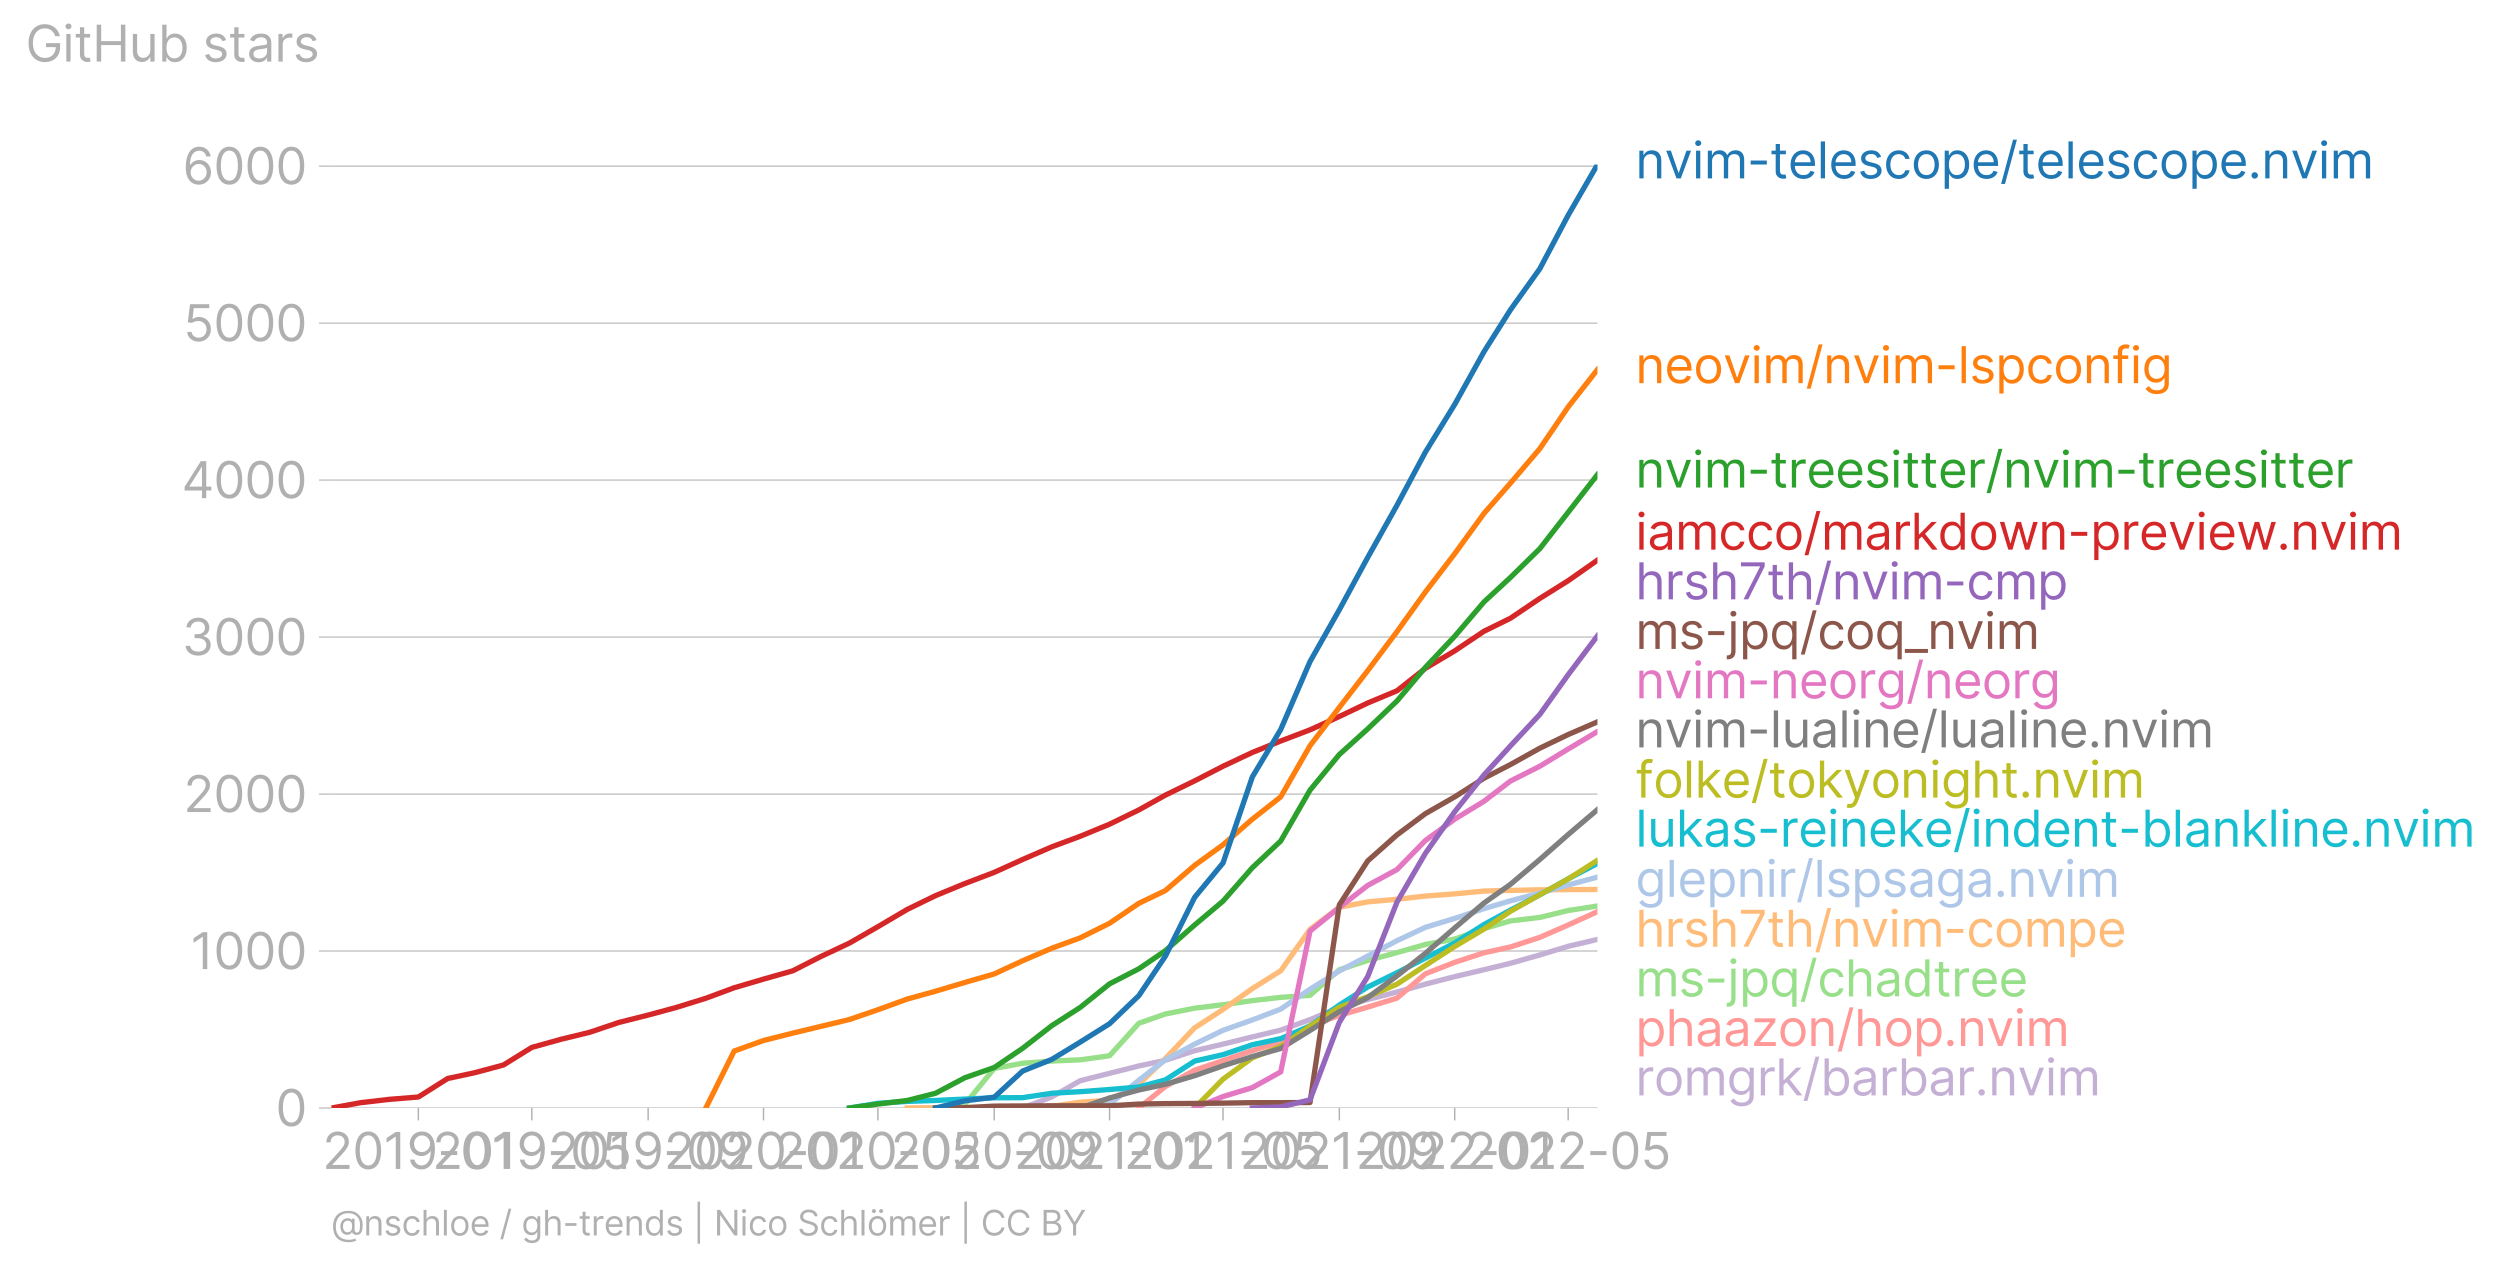 <svg xmlns:xlink="http://www.w3.org/1999/xlink" width="940.212" height="477.279" viewBox="0 0 705.159 357.959" xmlns="http://www.w3.org/2000/svg"><defs><style>*{stroke-linejoin:round;stroke-linecap:butt}</style></defs><g id="figure_1"><path d="M0 357.96h705.159V0H0v357.96z" style="fill:none" id="patch_1"/><g id="axes_1"><path d="M93.468 312.527h357.12V46.415H93.468v266.112z" style="fill:none" id="patch_2"/><g id="matplotlib.axis_1"><g id="xtick_1"><g id="line2d_1"><defs><path id="m37c20d3d94" d="M0 0v3.5" style="stroke:#b0b0b0;stroke-width:.4"/></defs><use xlink:href="#m37c20d3d94" x="118.005" y="312.527" style="fill:#b0b0b0;stroke:#b0b0b0;stroke-width:.4"/></g><g style="fill:#b0b0b0" transform="matrix(.14 0 0 -.14 90.929 329.71)" id="text_1"><defs><path id="Inter-Regular-32" d="M482 0h2936v500H1255v36l1045 1119c800 856 1036 1256 1036 1772 0 718-581 1291-1400 1291-815 0-1436-554-1436-1373h536c0 530 344 882 882 882 505 0 891-309 891-800 0-429-252-747-791-1336L482 409V0z" transform="scale(.016)"/><path id="Inter-Regular-30" d="M2000-64c1027 0 1618 871 1618 2391 0 1509-600 2391-1618 2391S382 3836 382 2327C382 807 973-64 2000-64zm0 500c-677 0-1073 680-1073 1891 0 1209 400 1900 1073 1900s1073-691 1073-1900c0-1211-396-1891-1073-1891z" transform="scale(.016)"/><path id="Inter-Regular-31" d="M2118 4655h-563L391 3882v-573l1136 755h28V0h563v4655z" transform="scale(.016)"/><path id="Inter-Regular-39" d="M1964 4718c-946 12-1555-700-1555-1554 0-900 664-1546 1464-1546 482 0 891 237 1145 618h37c0-1145-446-1800-1164-1800-491 0-791 309-891 737H446C555 436 1109-64 1891-64c1045 0 1691 928 1691 2582 0 1709-855 2191-1618 2200zm0-500c582 0 1009-500 1009-1045 0-555-455-1055-1027-1055-573 0-991 464-991 1046 0 581 436 1054 1009 1054z" transform="scale(.016)"/><path id="Inter-Regular-2d" d="M2491 2245H455v-500h2036v500z" transform="scale(.016)"/></defs><use xlink:href="#Inter-Regular-32"/><use xlink:href="#Inter-Regular-30" x="60.511"/><use xlink:href="#Inter-Regular-31" x="123.011"/><use xlink:href="#Inter-Regular-39" x="169.46"/><use xlink:href="#Inter-Regular-2d" x="231.818"/><use xlink:href="#Inter-Regular-30" x="277.841"/><use xlink:href="#Inter-Regular-31" x="340.341"/></g></g><g id="xtick_2"><use xlink:href="#m37c20d3d94" x="150.01" y="312.527" style="fill:#b0b0b0;stroke:#b0b0b0;stroke-width:.4" id="line2d_2"/><g style="fill:#b0b0b0" transform="matrix(.14 0 0 -.14 121.93 329.71)" id="text_2"><defs><path id="Inter-Regular-35" d="M1936-64c887 0 1537 655 1537 1546 0 902-627 1563-1482 1563-314 0-618-111-809-263h-27l163 1373h1946v500H846L564 2364l527-64c193 139 523 239 809 236 593-4 1027-454 1027-1063 0-598-418-1037-991-1037-477 0-856 307-900 728H491C525 455 1136-64 1936-64z" transform="scale(.016)"/></defs><use xlink:href="#Inter-Regular-32"/><use xlink:href="#Inter-Regular-30" x="60.511"/><use xlink:href="#Inter-Regular-31" x="123.011"/><use xlink:href="#Inter-Regular-39" x="169.46"/><use xlink:href="#Inter-Regular-2d" x="231.818"/><use xlink:href="#Inter-Regular-30" x="277.841"/><use xlink:href="#Inter-Regular-35" x="340.341"/></g></g><g id="xtick_3"><use xlink:href="#m37c20d3d94" x="182.815" y="312.527" style="fill:#b0b0b0;stroke:#b0b0b0;stroke-width:.4" id="line2d_3"/><g style="fill:#b0b0b0" transform="matrix(.14 0 0 -.14 154.625 329.71)" id="text_3"><use xlink:href="#Inter-Regular-32"/><use xlink:href="#Inter-Regular-30" x="60.511"/><use xlink:href="#Inter-Regular-31" x="123.011"/><use xlink:href="#Inter-Regular-39" x="169.46"/><use xlink:href="#Inter-Regular-2d" x="231.818"/><use xlink:href="#Inter-Regular-30" x="277.841"/><use xlink:href="#Inter-Regular-39" x="340.341"/></g></g><g id="xtick_4"><use xlink:href="#m37c20d3d94" x="215.353" y="312.527" style="fill:#b0b0b0;stroke:#b0b0b0;stroke-width:.4" id="line2d_4"/><g style="fill:#b0b0b0" transform="matrix(.14 0 0 -.14 187.282 329.71)" id="text_4"><use xlink:href="#Inter-Regular-32"/><use xlink:href="#Inter-Regular-30" x="60.511"/><use xlink:href="#Inter-Regular-32" x="123.011"/><use xlink:href="#Inter-Regular-30" x="183.523"/><use xlink:href="#Inter-Regular-2d" x="246.023"/><use xlink:href="#Inter-Regular-30" x="292.046"/><use xlink:href="#Inter-Regular-31" x="354.546"/></g></g><g id="xtick_5"><use xlink:href="#m37c20d3d94" x="247.625" y="312.527" style="fill:#b0b0b0;stroke:#b0b0b0;stroke-width:.4" id="line2d_5"/><g style="fill:#b0b0b0" transform="matrix(.14 0 0 -.14 218.55 329.71)" id="text_5"><use xlink:href="#Inter-Regular-32"/><use xlink:href="#Inter-Regular-30" x="60.511"/><use xlink:href="#Inter-Regular-32" x="123.011"/><use xlink:href="#Inter-Regular-30" x="183.523"/><use xlink:href="#Inter-Regular-2d" x="246.023"/><use xlink:href="#Inter-Regular-30" x="292.046"/><use xlink:href="#Inter-Regular-35" x="354.546"/></g></g><g id="xtick_6"><use xlink:href="#m37c20d3d94" x="280.43" y="312.527" style="fill:#b0b0b0;stroke:#b0b0b0;stroke-width:.4" id="line2d_6"/><g style="fill:#b0b0b0" transform="matrix(.14 0 0 -.14 251.245 329.71)" id="text_6"><use xlink:href="#Inter-Regular-32"/><use xlink:href="#Inter-Regular-30" x="60.511"/><use xlink:href="#Inter-Regular-32" x="123.011"/><use xlink:href="#Inter-Regular-30" x="183.523"/><use xlink:href="#Inter-Regular-2d" x="246.023"/><use xlink:href="#Inter-Regular-30" x="292.046"/><use xlink:href="#Inter-Regular-39" x="354.546"/></g></g><g id="xtick_7"><use xlink:href="#m37c20d3d94" x="312.968" y="312.527" style="fill:#b0b0b0;stroke:#b0b0b0;stroke-width:.4" id="line2d_7"/><g style="fill:#b0b0b0" transform="matrix(.14 0 0 -.14 286.02 329.71)" id="text_7"><use xlink:href="#Inter-Regular-32"/><use xlink:href="#Inter-Regular-30" x="60.511"/><use xlink:href="#Inter-Regular-32" x="123.011"/><use xlink:href="#Inter-Regular-31" x="183.523"/><use xlink:href="#Inter-Regular-2d" x="229.972"/><use xlink:href="#Inter-Regular-30" x="275.994"/><use xlink:href="#Inter-Regular-31" x="338.494"/></g></g><g id="xtick_8"><use xlink:href="#m37c20d3d94" x="344.973" y="312.527" style="fill:#b0b0b0;stroke:#b0b0b0;stroke-width:.4" id="line2d_8"/><g style="fill:#b0b0b0" transform="matrix(.14 0 0 -.14 317.02 329.71)" id="text_8"><use xlink:href="#Inter-Regular-32"/><use xlink:href="#Inter-Regular-30" x="60.511"/><use xlink:href="#Inter-Regular-32" x="123.011"/><use xlink:href="#Inter-Regular-31" x="183.523"/><use xlink:href="#Inter-Regular-2d" x="229.972"/><use xlink:href="#Inter-Regular-30" x="275.994"/><use xlink:href="#Inter-Regular-35" x="338.494"/></g></g><g id="xtick_9"><use xlink:href="#m37c20d3d94" x="377.778" y="312.527" style="fill:#b0b0b0;stroke:#b0b0b0;stroke-width:.4" id="line2d_9"/><g style="fill:#b0b0b0" transform="matrix(.14 0 0 -.14 349.716 329.71)" id="text_9"><use xlink:href="#Inter-Regular-32"/><use xlink:href="#Inter-Regular-30" x="60.511"/><use xlink:href="#Inter-Regular-32" x="123.011"/><use xlink:href="#Inter-Regular-31" x="183.523"/><use xlink:href="#Inter-Regular-2d" x="229.972"/><use xlink:href="#Inter-Regular-30" x="275.994"/><use xlink:href="#Inter-Regular-39" x="338.494"/></g></g><g id="xtick_10"><use xlink:href="#m37c20d3d94" x="410.316" y="312.527" style="fill:#b0b0b0;stroke:#b0b0b0;stroke-width:.4" id="line2d_10"/><g style="fill:#b0b0b0" transform="matrix(.14 0 0 -.14 382.384 329.71)" id="text_10"><use xlink:href="#Inter-Regular-32"/><use xlink:href="#Inter-Regular-30" x="60.511"/><use xlink:href="#Inter-Regular-32" x="123.011"/><use xlink:href="#Inter-Regular-32" x="183.523"/><use xlink:href="#Inter-Regular-2d" x="244.034"/><use xlink:href="#Inter-Regular-30" x="290.057"/><use xlink:href="#Inter-Regular-31" x="352.557"/></g></g><g id="xtick_11"><use xlink:href="#m37c20d3d94" x="442.321" y="312.527" style="fill:#b0b0b0;stroke:#b0b0b0;stroke-width:.4" id="line2d_11"/><g style="fill:#b0b0b0" transform="matrix(.14 0 0 -.14 413.384 329.71)" id="text_11"><use xlink:href="#Inter-Regular-32"/><use xlink:href="#Inter-Regular-30" x="60.511"/><use xlink:href="#Inter-Regular-32" x="123.011"/><use xlink:href="#Inter-Regular-32" x="183.523"/><use xlink:href="#Inter-Regular-2d" x="244.034"/><use xlink:href="#Inter-Regular-30" x="290.057"/><use xlink:href="#Inter-Regular-35" x="352.557"/></g></g></g><g id="matplotlib.axis_2"><g id="ytick_1"><path d="M93.468 312.527h357.12" clip-path="url(#p75a6ab4030)" style="fill:none;stroke:#b0b0b0;stroke-width:.3;stroke-linecap:square" id="line2d_12"/><g id="line2d_13"><defs><path id="m0b19d203ff" d="M0 0h-3.5" style="stroke:#b0b0b0;stroke-width:.3"/></defs><use xlink:href="#m0b19d203ff" x="93.468" y="312.527" style="fill:#b0b0b0;stroke:#b0b0b0;stroke-width:.3"/></g><use xlink:href="#Inter-Regular-30" style="fill:#b0b0b0" transform="matrix(.14 0 0 -.14 77.718 317.618)" id="text_12"/></g><g id="ytick_2"><path d="M93.468 268.248h357.12" clip-path="url(#p75a6ab4030)" style="fill:none;stroke:#b0b0b0;stroke-width:.3;stroke-linecap:square" id="line2d_14"/><use xlink:href="#m0b19d203ff" x="93.468" y="268.248" style="fill:#b0b0b0;stroke:#b0b0b0;stroke-width:.3" id="line2d_15"/><g style="fill:#b0b0b0" transform="matrix(.14 0 0 -.14 53.715 273.34)" id="text_13"><use xlink:href="#Inter-Regular-31"/><use xlink:href="#Inter-Regular-30" x="46.449"/><use xlink:href="#Inter-Regular-30" x="108.949"/><use xlink:href="#Inter-Regular-30" x="171.449"/></g></g><g id="ytick_3"><path d="M93.468 223.97h357.12" clip-path="url(#p75a6ab4030)" style="fill:none;stroke:#b0b0b0;stroke-width:.3;stroke-linecap:square" id="line2d_16"/><use xlink:href="#m0b19d203ff" x="93.468" y="223.97" style="fill:#b0b0b0;stroke:#b0b0b0;stroke-width:.3" id="line2d_17"/><g style="fill:#b0b0b0" transform="matrix(.14 0 0 -.14 51.746 229.062)" id="text_14"><use xlink:href="#Inter-Regular-32"/><use xlink:href="#Inter-Regular-30" x="60.511"/><use xlink:href="#Inter-Regular-30" x="123.011"/><use xlink:href="#Inter-Regular-30" x="185.511"/></g></g><g id="ytick_4"><path d="M93.468 179.692h357.12" clip-path="url(#p75a6ab4030)" style="fill:none;stroke:#b0b0b0;stroke-width:.3;stroke-linecap:square" id="line2d_18"/><use xlink:href="#m0b19d203ff" x="93.468" y="179.692" style="fill:#b0b0b0;stroke:#b0b0b0;stroke-width:.3" id="line2d_19"/><g style="fill:#b0b0b0" transform="matrix(.14 0 0 -.14 51.309 184.783)" id="text_15"><defs><path id="Inter-Regular-33" d="M2055-64c902 0 1572 566 1572 1328 0 591-350 1020-936 1118v36c470 143 764 530 764 1055 0 659-521 1245-1382 1245-805 0-1473-495-1500-1227h545c21 464 462 736 946 736 513 0 845-311 845-782 0-490-384-809-936-809h-373v-500h373c707 0 1100-359 1100-872 0-494-430-828-1027-828-539 0-966 278-1000 728H473C507 432 1152-64 2055-64z" transform="scale(.016)"/></defs><use xlink:href="#Inter-Regular-33"/><use xlink:href="#Inter-Regular-30" x="63.636"/><use xlink:href="#Inter-Regular-30" x="126.136"/><use xlink:href="#Inter-Regular-30" x="188.636"/></g></g><g id="ytick_5"><path d="M93.468 135.414h357.12" clip-path="url(#p75a6ab4030)" style="fill:none;stroke:#b0b0b0;stroke-width:.3;stroke-linecap:square" id="line2d_20"/><use xlink:href="#m0b19d203ff" x="93.468" y="135.414" style="fill:#b0b0b0;stroke:#b0b0b0;stroke-width:.3" id="line2d_21"/><g style="fill:#b0b0b0" transform="matrix(.14 0 0 -.14 51.23 140.505)" id="text_16"><defs><path id="Inter-Regular-34" d="M373 955h2191V0h536v955h636v500h-636v3200h-682L373 1418V955zm2191 500H982v36l1545 2445h37V1455z" transform="scale(.016)"/></defs><use xlink:href="#Inter-Regular-34"/><use xlink:href="#Inter-Regular-30" x="64.205"/><use xlink:href="#Inter-Regular-30" x="126.705"/><use xlink:href="#Inter-Regular-30" x="189.205"/></g></g><g id="ytick_6"><path d="M93.468 91.136h357.12" clip-path="url(#p75a6ab4030)" style="fill:none;stroke:#b0b0b0;stroke-width:.3;stroke-linecap:square" id="line2d_22"/><use xlink:href="#m0b19d203ff" x="93.468" y="91.136" style="fill:#b0b0b0;stroke:#b0b0b0;stroke-width:.3" id="line2d_23"/><g style="fill:#b0b0b0" transform="matrix(.14 0 0 -.14 51.707 96.227)" id="text_17"><use xlink:href="#Inter-Regular-35"/><use xlink:href="#Inter-Regular-30" x="60.795"/><use xlink:href="#Inter-Regular-30" x="123.295"/><use xlink:href="#Inter-Regular-30" x="185.796"/></g></g><g id="ytick_7"><path d="M93.468 46.857h357.12" clip-path="url(#p75a6ab4030)" style="fill:none;stroke:#b0b0b0;stroke-width:.3;stroke-linecap:square" id="line2d_24"/><use xlink:href="#m0b19d203ff" x="93.468" y="46.857" style="fill:#b0b0b0;stroke:#b0b0b0;stroke-width:.3" id="line2d_25"/><g style="fill:#b0b0b0" transform="matrix(.14 0 0 -.14 51.488 51.949)" id="text_18"><defs><path id="Inter-Regular-36" d="M2027-64c941-11 1555 698 1555 1564 0 900-666 1545-1464 1545-479 0-891-234-1145-618h-37c3 1134 444 1791 1164 1791 491 0 786-309 891-727h555c-114 723-664 1227-1446 1227-1048 0-1691-927-1691-2573C409 425 1264-55 2027-64zm0 500c-584 0-1011 498-1009 1055 3 557 450 1054 1028 1054 570 0 990-468 990-1045 0-591-438-1064-1009-1064z" transform="scale(.016)"/></defs><use xlink:href="#Inter-Regular-36"/><use xlink:href="#Inter-Regular-30" x="62.358"/><use xlink:href="#Inter-Regular-30" x="124.858"/><use xlink:href="#Inter-Regular-30" x="187.358"/></g></g><g style="fill:#b0b0b0" transform="matrix(.14 0 0 -.14 7.2 17.383)" id="text_19"><defs><path id="Inter-Regular-47" d="M3746 3200h581c-172 900-927 1518-1909 1518-1193 0-2036-918-2036-2391C382 855 1218-64 2455-64c1109 0 1900 739 1900 1891v500H2582v-500h1227c-16-836-566-1363-1354-1363-864 0-1528 654-1528 1863s664 1864 1491 1864c673 0 1130-380 1328-991z" transform="scale(.016)"/><path id="Inter-Regular-69" d="M491 0h536v3491H491V0zm273 4073c209 0 382 163 382 363s-173 364-382 364-382-164-382-364 173-363 382-363z" transform="scale(.016)"/><path id="Inter-Regular-74" d="M2009 3491h-745v836H727v-836H200v-455h527V855c0-610 491-900 946-900 200 0 327 36 400 63l-109 482c-46-9-118-27-237-27-236 0-463 72-463 527v2036h745v455z" transform="scale(.016)"/><path id="Inter-Regular-48" d="M564 0h563v2082h2482V0h564v4655h-564V2582H1127v2073H564V0z" transform="scale(.016)"/><path id="Inter-Regular-75" d="M2691 1427c0-654-500-954-900-954-445 0-764 327-764 836v2182H491V1273C491 382 964-45 1618-45c528 0 873 281 1037 636h36V0h536v3491h-536V1427z" transform="scale(.016)"/><path id="Inter-Regular-62" d="M564 0h518v536h64c118-191 345-609 1018-609 872 0 1482 700 1482 1809 0 1100-610 1800-1491 1800-682 0-891-418-1009-600h-46v1719H564V0zm527 1745c0 782 345 1310 1000 1310 682 0 1018-573 1018-1310 0-745-345-1336-1018-1336-645 0-1000 546-1000 1336z" transform="scale(.016)"/><path id="Inter-Regular-73" d="M2964 2709c-168 496-546 827-1237 827-736 0-1281-418-1281-1009 0-482 286-804 927-954l582-137c352-81 518-250 518-491 0-300-318-545-818-545-439 0-714 189-809 564L336 836C461 243 950-73 1664-73c811 0 1363 443 1363 1046 0 486-304 793-927 945l-518 127c-414 103-600 241-600 510 0 300 318 518 745 518 469 0 662-259 755-500l482 136z" transform="scale(.016)"/><path id="Inter-Regular-61" d="M1518-82c609 0 928 327 1037 555h27V0h536v2300c0 1109-845 1236-1291 1236-527 0-1127-181-1400-818l509-182c119 255 398 528 910 528 493 0 736-262 736-709v-19c0-259-264-236-900-318-648-84-1355-227-1355-1027C327 309 855-82 1518-82zm82 482c-427 0-736 191-736 564 0 409 372 536 791 591 227 27 836 90 927 200v-491c0-437-346-864-982-864z" transform="scale(.016)"/><path id="Inter-Regular-72" d="M491 0h536v2209c0 473 373 818 882 818 143 0 291-27 327-36v545c-61 5-202 9-281 9-419 0-782-236-909-581h-37v527H491V0z" transform="scale(.016)"/></defs><use xlink:href="#Inter-Regular-47"/><use xlink:href="#Inter-Regular-69" x="74.29"/><use xlink:href="#Inter-Regular-74" x="98.011"/><use xlink:href="#Inter-Regular-48" x="134.375"/><use xlink:href="#Inter-Regular-75" x="208.381"/><use xlink:href="#Inter-Regular-62" x="266.477"/><use xlink:href="#Inter-Regular-20" x="328.551"/><use xlink:href="#Inter-Regular-73" x="356.676"/><use xlink:href="#Inter-Regular-74" x="408.949"/><use xlink:href="#Inter-Regular-61" x="445.313"/><use xlink:href="#Inter-Regular-72" x="501.705"/><use xlink:href="#Inter-Regular-73" x="538.921"/></g></g><path d="m288.43 312.527 8.269-3.144 8.001-4.56 8.268-2.082 8.268-2.08 7.468-1.595 8.267-2.7 8.002-1.86 8.268-2.037 8-1.904 8.269-2.967 8.268-3.498 8-2.17 8.269-2.125 8-2.214 8.269-2.125 8.268-1.948 7.467-1.816 8.268-2.347 8.002-2.435 8.267-1.948" clip-path="url(#p75a6ab4030)" style="fill:none;stroke:#c5b0d5;stroke-width:1.5;stroke-linecap:square" id="line2d_26"/><path d="m321.236 312.527 7.468-6.066 8.267-4.605 8.002-2.701 8.268-2.834 8-2.435 8.269-4.517 8.268-2.966 8-2.347 8.269-2.524 8-6.863 8.269-3.233 8.268-2.7 7.467-1.639 8.268-2.7 8.002-3.499 8.267-3.763" clip-path="url(#p75a6ab4030)" style="fill:none;stroke:#ff9896;stroke-width:1.5;stroke-linecap:square" id="line2d_27"/><path d="m263.894 312.527 8.268-1.019 8.268-10.14 8-1.46 8.269-.62 8.001-.355 8.268-1.151 8.268-9.166 7.468-2.612 8.267-1.638 8.002-.974 8.268-1.152 8-.93 8.269-.575 8.268-7.217 8-2.613 8.269-2.214 8-2.302 8.269-1.506 8.268-2.966 7.467-2.17 8.268-.974 8.002-1.948 8.267-1.284" clip-path="url(#p75a6ab4030)" style="fill:none;stroke:#98df8a;stroke-width:1.5;stroke-linecap:square" id="line2d_28"/><g style="fill:#1f77b4" transform="matrix(.14 0 0 -.14 461.302 50.313)" id="text_20"><defs><path id="Inter-Regular-6e" d="M1027 2100c0 609 378 955 891 955 498 0 800-325 800-873V0h537v2218c0 891-475 1318-1182 1318-527 0-855-236-1018-591h-46v546H491V0h536v2100z" transform="scale(.016)"/><path id="Inter-Regular-76" d="M3346 3491h-582L1800 709h-36L800 3491H218L1509 0h546l1291 3491z" transform="scale(.016)"/><path id="Inter-Regular-6d" d="M491 0h536v2182c0 511 373 873 791 873 407 0 691-266 691-664V0h546v2273c0 450 281 782 772 782 382 0 709-203 709-719V0h537v2336c0 821-441 1200-1064 1200-500 0-866-229-1045-591h-37c-172 373-477 591-936 591-455 0-791-218-936-591h-46v546H491V0z" transform="scale(.016)"/><path id="Inter-Regular-65" d="M1955-73c709 0 1227 355 1391 882l-519 146c-136-364-452-546-872-546-630 0-1064 407-1089 1155h2534v227c0 1300-773 1745-1500 1745-945 0-1573-745-1573-1818S946-73 1955-73zM866 2027c36 543 420 1028 1034 1028 582 0 955-437 955-1028H866z" transform="scale(.016)"/><path id="Inter-Regular-6c" d="M1027 4655H491V0h536v4655z" transform="scale(.016)"/><path id="Inter-Regular-63" d="M1909-73c773 0 1282 473 1373 1091h-536c-100-382-419-609-837-609-636 0-1045 527-1045 1336 0 791 418 1310 1045 1310 473 0 755-291 837-610h536c-91 655-646 1091-1382 1091-945 0-1573-745-1573-1809C327 682 927-73 1909-73z" transform="scale(.016)"/><path id="Inter-Regular-6f" d="M1909-73c946 0 1582 718 1582 1800 0 1091-636 1809-1582 1809-945 0-1582-718-1582-1809C327 645 964-73 1909-73zm0 482c-718 0-1045 618-1045 1318s327 1328 1045 1328 1046-628 1046-1328S2627 409 1909 409z" transform="scale(.016)"/><path id="Inter-Regular-70" d="M491-1309h536V536h46c118-191 345-609 1018-609 873 0 1482 700 1482 1809 0 1100-609 1800-1491 1800-682 0-891-418-1009-600h-64v555H491v-4800zm527 3054c0 782 346 1310 1000 1310 682 0 1018-573 1018-1310 0-745-345-1336-1018-1336-645 0-1000 546-1000 1336z" transform="scale(.016)"/><path id="Inter-Regular-2f" d="M2136 4873h-490L146-700h490l1500 5573z" transform="scale(.016)"/><path id="Inter-Regular-2e" d="M882-36c225 0 409 184 409 409s-184 409-409 409-409-184-409-409S657-36 882-36z" transform="scale(.016)"/></defs><use xlink:href="#Inter-Regular-6e"/><use xlink:href="#Inter-Regular-76" x="58.523"/><use xlink:href="#Inter-Regular-69" x="114.205"/><use xlink:href="#Inter-Regular-6d" x="137.926"/><use xlink:href="#Inter-Regular-2d" x="224.858"/><use xlink:href="#Inter-Regular-74" x="270.881"/><use xlink:href="#Inter-Regular-65" x="307.244"/><use xlink:href="#Inter-Regular-6c" x="365.483"/><use xlink:href="#Inter-Regular-65" x="389.205"/><use xlink:href="#Inter-Regular-73" x="447.443"/><use xlink:href="#Inter-Regular-63" x="499.716"/><use xlink:href="#Inter-Regular-6f" x="555.54"/><use xlink:href="#Inter-Regular-70" x="615.199"/><use xlink:href="#Inter-Regular-65" x="676.136"/><use xlink:href="#Inter-Regular-2f" x="734.375"/><use xlink:href="#Inter-Regular-74" x="770.029"/><use xlink:href="#Inter-Regular-65" x="806.392"/><use xlink:href="#Inter-Regular-6c" x="864.631"/><use xlink:href="#Inter-Regular-65" x="888.352"/><use xlink:href="#Inter-Regular-73" x="946.591"/><use xlink:href="#Inter-Regular-63" x="998.864"/><use xlink:href="#Inter-Regular-6f" x="1054.688"/><use xlink:href="#Inter-Regular-70" x="1114.347"/><use xlink:href="#Inter-Regular-65" x="1175.284"/><use xlink:href="#Inter-Regular-2e" x="1233.523"/><use xlink:href="#Inter-Regular-6e" x="1261.08"/><use xlink:href="#Inter-Regular-76" x="1319.602"/><use xlink:href="#Inter-Regular-69" x="1375.284"/><use xlink:href="#Inter-Regular-6d" x="1399.006"/></g><g style="fill:#ff7f0e" transform="matrix(.14 0 0 -.14 461.302 108.06)" id="text_21"><defs><path id="Inter-Regular-66" d="M2046 3491h-782v354c0 346 145 528 500 528 154 0 245-37 300-55l154 464c-82 36-245 91-509 91-500 0-982-300-982-900v-482H164v-455h563V0h537v3036h782v455z" transform="scale(.016)"/><path id="Inter-Regular-67" d="M1900-1382c836 0 1509 382 1509 1282v3591h-518v-555h-55c-118 182-336 600-1018 600-882 0-1491-700-1491-1772C327 673 964 55 1809 55c682 0 900 400 1018 590h46V-64c0-581-409-845-973-845-634 0-857 334-1000 527L473-682c218-366 648-700 1427-700zm-18 1918c-673 0-1018 509-1018 1237 0 709 336 1282 1018 1282 654 0 1000-528 1000-1282 0-773-355-1237-1000-1237z" transform="scale(.016)"/></defs><use xlink:href="#Inter-Regular-6e"/><use xlink:href="#Inter-Regular-65" x="58.523"/><use xlink:href="#Inter-Regular-6f" x="116.761"/><use xlink:href="#Inter-Regular-76" x="176.42"/><use xlink:href="#Inter-Regular-69" x="232.102"/><use xlink:href="#Inter-Regular-6d" x="255.824"/><use xlink:href="#Inter-Regular-2f" x="342.756"/><use xlink:href="#Inter-Regular-6e" x="378.409"/><use xlink:href="#Inter-Regular-76" x="436.932"/><use xlink:href="#Inter-Regular-69" x="492.614"/><use xlink:href="#Inter-Regular-6d" x="516.335"/><use xlink:href="#Inter-Regular-2d" x="603.267"/><use xlink:href="#Inter-Regular-6c" x="649.29"/><use xlink:href="#Inter-Regular-73" x="673.011"/><use xlink:href="#Inter-Regular-70" x="725.284"/><use xlink:href="#Inter-Regular-63" x="786.222"/><use xlink:href="#Inter-Regular-6f" x="842.046"/><use xlink:href="#Inter-Regular-6e" x="901.705"/><use xlink:href="#Inter-Regular-66" x="960.227"/><use xlink:href="#Inter-Regular-69" x="996.307"/><use xlink:href="#Inter-Regular-67" x="1020.029"/></g><g style="fill:#2ca02c" transform="matrix(.14 0 0 -.14 461.302 137.524)" id="text_22"><use xlink:href="#Inter-Regular-6e"/><use xlink:href="#Inter-Regular-76" x="58.523"/><use xlink:href="#Inter-Regular-69" x="114.205"/><use xlink:href="#Inter-Regular-6d" x="137.926"/><use xlink:href="#Inter-Regular-2d" x="224.858"/><use xlink:href="#Inter-Regular-74" x="270.881"/><use xlink:href="#Inter-Regular-72" x="307.244"/><use xlink:href="#Inter-Regular-65" x="344.46"/><use xlink:href="#Inter-Regular-65" x="402.699"/><use xlink:href="#Inter-Regular-73" x="460.938"/><use xlink:href="#Inter-Regular-69" x="513.21"/><use xlink:href="#Inter-Regular-74" x="536.932"/><use xlink:href="#Inter-Regular-74" x="573.296"/><use xlink:href="#Inter-Regular-65" x="609.659"/><use xlink:href="#Inter-Regular-72" x="667.898"/><use xlink:href="#Inter-Regular-2f" x="705.114"/><use xlink:href="#Inter-Regular-6e" x="740.767"/><use xlink:href="#Inter-Regular-76" x="799.29"/><use xlink:href="#Inter-Regular-69" x="854.972"/><use xlink:href="#Inter-Regular-6d" x="878.693"/><use xlink:href="#Inter-Regular-2d" x="965.625"/><use xlink:href="#Inter-Regular-74" x="1011.648"/><use xlink:href="#Inter-Regular-72" x="1048.012"/><use xlink:href="#Inter-Regular-65" x="1085.227"/><use xlink:href="#Inter-Regular-65" x="1143.466"/><use xlink:href="#Inter-Regular-73" x="1201.705"/><use xlink:href="#Inter-Regular-69" x="1253.977"/><use xlink:href="#Inter-Regular-74" x="1277.699"/><use xlink:href="#Inter-Regular-74" x="1314.063"/><use xlink:href="#Inter-Regular-65" x="1350.426"/><use xlink:href="#Inter-Regular-72" x="1408.665"/></g><g style="fill:#d62728" transform="matrix(.14 0 0 -.14 461.302 155.045)" id="text_23"><defs><path id="Inter-Regular-6b" d="M491 0h536v1307l375 348L2709 0h682L1807 2000l1475 1491h-664L1091 1936h-64v2719H491V0z" transform="scale(.016)"/><path id="Inter-Regular-64" d="M1809-73c673 0 900 418 1018 609h64V0h518v4655h-536V2936h-46c-118 182-327 600-1009 600-882 0-1491-700-1491-1800C327 627 936-73 1809-73zm73 482c-673 0-1018 591-1018 1336 0 737 336 1310 1018 1310 654 0 1000-528 1000-1310 0-790-355-1336-1000-1336z" transform="scale(.016)"/><path id="Inter-Regular-77" d="M1282 0h527l764 2682h54L3391 0h527l1064 3491h-564L3664 827h-37l-736 2664h-573L1573 818h-37L782 3491H218L1282 0z" transform="scale(.016)"/></defs><use xlink:href="#Inter-Regular-69"/><use xlink:href="#Inter-Regular-61" x="23.722"/><use xlink:href="#Inter-Regular-6d" x="80.114"/><use xlink:href="#Inter-Regular-63" x="167.045"/><use xlink:href="#Inter-Regular-63" x="222.869"/><use xlink:href="#Inter-Regular-6f" x="278.693"/><use xlink:href="#Inter-Regular-2f" x="338.352"/><use xlink:href="#Inter-Regular-6d" x="374.006"/><use xlink:href="#Inter-Regular-61" x="460.938"/><use xlink:href="#Inter-Regular-72" x="517.33"/><use xlink:href="#Inter-Regular-6b" x="554.546"/><use xlink:href="#Inter-Regular-64" x="608.949"/><use xlink:href="#Inter-Regular-6f" x="671.023"/><use xlink:href="#Inter-Regular-77" x="730.682"/><use xlink:href="#Inter-Regular-6e" x="811.932"/><use xlink:href="#Inter-Regular-2d" x="870.455"/><use xlink:href="#Inter-Regular-70" x="916.477"/><use xlink:href="#Inter-Regular-72" x="977.415"/><use xlink:href="#Inter-Regular-65" x="1014.631"/><use xlink:href="#Inter-Regular-76" x="1072.87"/><use xlink:href="#Inter-Regular-69" x="1128.551"/><use xlink:href="#Inter-Regular-65" x="1152.273"/><use xlink:href="#Inter-Regular-77" x="1210.512"/><use xlink:href="#Inter-Regular-2e" x="1291.762"/><use xlink:href="#Inter-Regular-6e" x="1319.318"/><use xlink:href="#Inter-Regular-76" x="1377.841"/><use xlink:href="#Inter-Regular-69" x="1433.523"/><use xlink:href="#Inter-Regular-6d" x="1457.245"/></g><g style="fill:#9467bd" transform="matrix(.14 0 0 -.14 461.302 169.045)" id="text_24"><defs><path id="Inter-Regular-68" d="M1027 2100c0 609 389 955 919 955 504 0 809-319 809-873V0h536v2218c0 898-477 1318-1191 1318-550 0-864-229-1027-591h-46v1710H491V0h536v2100z" transform="scale(.016)"/><path id="Inter-Regular-37" d="M627 0h591l2073 4127v528H309v-500h2400v-37L627 0z" transform="scale(.016)"/></defs><use xlink:href="#Inter-Regular-68"/><use xlink:href="#Inter-Regular-72" x="59.091"/><use xlink:href="#Inter-Regular-73" x="96.307"/><use xlink:href="#Inter-Regular-68" x="148.58"/><use xlink:href="#Inter-Regular-37" x="207.671"/><use xlink:href="#Inter-Regular-74" x="264.773"/><use xlink:href="#Inter-Regular-68" x="301.136"/><use xlink:href="#Inter-Regular-2f" x="360.227"/><use xlink:href="#Inter-Regular-6e" x="395.881"/><use xlink:href="#Inter-Regular-76" x="454.404"/><use xlink:href="#Inter-Regular-69" x="510.085"/><use xlink:href="#Inter-Regular-6d" x="533.807"/><use xlink:href="#Inter-Regular-2d" x="620.739"/><use xlink:href="#Inter-Regular-63" x="666.761"/><use xlink:href="#Inter-Regular-6d" x="722.585"/><use xlink:href="#Inter-Regular-70" x="809.517"/></g><g style="fill:#8c564b" transform="matrix(.14 0 0 -.14 461.302 183.045)" id="text_25"><defs><path id="Inter-Regular-6a" d="M491 3491V-255c0-354-145-554-473-554H-82v-500H27c673 0 1000 409 1000 1054v3746H491zm264 582c209 0 381 163 381 363s-172 364-381 364-382-164-382-364 173-363 382-363z" transform="scale(.016)"/><path id="Inter-Regular-71" d="M2873-1309h536v4800h-518v-555h-64c-118 182-327 600-1009 600-882 0-1491-700-1491-1800C327 627 936-73 1809-73c673 0 900 418 1018 609h46v-1845zM1882 409c-673 0-1018 591-1018 1336 0 737 336 1310 1018 1310 654 0 1000-528 1000-1310 0-790-355-1336-1000-1336z" transform="scale(.016)"/><path id="Inter-Regular-5f" d="M2900 0H-9v-500h2909V0z" transform="scale(.016)"/></defs><use xlink:href="#Inter-Regular-6d"/><use xlink:href="#Inter-Regular-73" x="86.932"/><use xlink:href="#Inter-Regular-2d" x="139.205"/><use xlink:href="#Inter-Regular-6a" x="185.227"/><use xlink:href="#Inter-Regular-70" x="208.949"/><use xlink:href="#Inter-Regular-71" x="269.886"/><use xlink:href="#Inter-Regular-2f" x="330.824"/><use xlink:href="#Inter-Regular-63" x="366.477"/><use xlink:href="#Inter-Regular-6f" x="422.301"/><use xlink:href="#Inter-Regular-71" x="481.96"/><use xlink:href="#Inter-Regular-5f" x="542.898"/><use xlink:href="#Inter-Regular-6e" x="588.068"/><use xlink:href="#Inter-Regular-76" x="646.591"/><use xlink:href="#Inter-Regular-69" x="702.273"/><use xlink:href="#Inter-Regular-6d" x="725.994"/></g><g style="fill:#e377c2" transform="matrix(.14 0 0 -.14 461.302 196.965)" id="text_26"><use xlink:href="#Inter-Regular-6e"/><use xlink:href="#Inter-Regular-76" x="58.523"/><use xlink:href="#Inter-Regular-69" x="114.205"/><use xlink:href="#Inter-Regular-6d" x="137.926"/><use xlink:href="#Inter-Regular-2d" x="224.858"/><use xlink:href="#Inter-Regular-6e" x="270.881"/><use xlink:href="#Inter-Regular-65" x="329.403"/><use xlink:href="#Inter-Regular-6f" x="387.642"/><use xlink:href="#Inter-Regular-72" x="447.301"/><use xlink:href="#Inter-Regular-67" x="484.517"/><use xlink:href="#Inter-Regular-2f" x="545.455"/><use xlink:href="#Inter-Regular-6e" x="581.108"/><use xlink:href="#Inter-Regular-65" x="639.631"/><use xlink:href="#Inter-Regular-6f" x="697.869"/><use xlink:href="#Inter-Regular-72" x="757.529"/><use xlink:href="#Inter-Regular-67" x="794.744"/></g><g style="fill:#7f7f7f" transform="matrix(.14 0 0 -.14 461.302 210.807)" id="text_27"><use xlink:href="#Inter-Regular-6e"/><use xlink:href="#Inter-Regular-76" x="58.523"/><use xlink:href="#Inter-Regular-69" x="114.205"/><use xlink:href="#Inter-Regular-6d" x="137.926"/><use xlink:href="#Inter-Regular-2d" x="224.858"/><use xlink:href="#Inter-Regular-6c" x="270.881"/><use xlink:href="#Inter-Regular-75" x="294.602"/><use xlink:href="#Inter-Regular-61" x="352.699"/><use xlink:href="#Inter-Regular-6c" x="409.091"/><use xlink:href="#Inter-Regular-69" x="432.813"/><use xlink:href="#Inter-Regular-6e" x="456.534"/><use xlink:href="#Inter-Regular-65" x="515.057"/><use xlink:href="#Inter-Regular-2f" x="573.296"/><use xlink:href="#Inter-Regular-6c" x="608.949"/><use xlink:href="#Inter-Regular-75" x="632.671"/><use xlink:href="#Inter-Regular-61" x="690.767"/><use xlink:href="#Inter-Regular-6c" x="747.159"/><use xlink:href="#Inter-Regular-69" x="770.881"/><use xlink:href="#Inter-Regular-6e" x="794.602"/><use xlink:href="#Inter-Regular-65" x="853.125"/><use xlink:href="#Inter-Regular-2e" x="911.364"/><use xlink:href="#Inter-Regular-6e" x="938.921"/><use xlink:href="#Inter-Regular-76" x="997.443"/><use xlink:href="#Inter-Regular-69" x="1053.125"/><use xlink:href="#Inter-Regular-6d" x="1076.847"/></g><g style="fill:#bcbd22" transform="matrix(.14 0 0 -.14 461.302 224.965)" id="text_28"><defs><path id="Inter-Regular-79" d="M836-1309c485 0 825 257 1028 800l1482 4000h-582L1800 709h-36L800 3491H218L1509-18l-100-273c-195-532-436-582-827-482l-136-472c54-28 209-64 390-64z" transform="scale(.016)"/></defs><use xlink:href="#Inter-Regular-66"/><use xlink:href="#Inter-Regular-6f" x="36.08"/><use xlink:href="#Inter-Regular-6c" x="95.739"/><use xlink:href="#Inter-Regular-6b" x="119.46"/><use xlink:href="#Inter-Regular-65" x="173.864"/><use xlink:href="#Inter-Regular-2f" x="232.102"/><use xlink:href="#Inter-Regular-74" x="267.756"/><use xlink:href="#Inter-Regular-6f" x="304.119"/><use xlink:href="#Inter-Regular-6b" x="363.778"/><use xlink:href="#Inter-Regular-79" x="418.182"/><use xlink:href="#Inter-Regular-6f" x="473.864"/><use xlink:href="#Inter-Regular-6e" x="533.523"/><use xlink:href="#Inter-Regular-69" x="592.046"/><use xlink:href="#Inter-Regular-67" x="615.767"/><use xlink:href="#Inter-Regular-68" x="676.705"/><use xlink:href="#Inter-Regular-74" x="735.796"/><use xlink:href="#Inter-Regular-2e" x="772.159"/><use xlink:href="#Inter-Regular-6e" x="799.716"/><use xlink:href="#Inter-Regular-76" x="858.239"/><use xlink:href="#Inter-Regular-69" x="913.921"/><use xlink:href="#Inter-Regular-6d" x="937.642"/></g><g style="fill:#17becf" transform="matrix(.14 0 0 -.14 461.302 238.807)" id="text_29"><use xlink:href="#Inter-Regular-6c"/><use xlink:href="#Inter-Regular-75" x="23.722"/><use xlink:href="#Inter-Regular-6b" x="81.818"/><use xlink:href="#Inter-Regular-61" x="136.222"/><use xlink:href="#Inter-Regular-73" x="192.614"/><use xlink:href="#Inter-Regular-2d" x="244.886"/><use xlink:href="#Inter-Regular-72" x="290.909"/><use xlink:href="#Inter-Regular-65" x="328.125"/><use xlink:href="#Inter-Regular-69" x="386.364"/><use xlink:href="#Inter-Regular-6e" x="410.085"/><use xlink:href="#Inter-Regular-65" x="468.608"/><use xlink:href="#Inter-Regular-6b" x="526.847"/><use xlink:href="#Inter-Regular-65" x="581.25"/><use xlink:href="#Inter-Regular-2f" x="639.489"/><use xlink:href="#Inter-Regular-69" x="675.142"/><use xlink:href="#Inter-Regular-6e" x="698.864"/><use xlink:href="#Inter-Regular-64" x="757.386"/><use xlink:href="#Inter-Regular-65" x="819.46"/><use xlink:href="#Inter-Regular-6e" x="877.699"/><use xlink:href="#Inter-Regular-74" x="936.222"/><use xlink:href="#Inter-Regular-2d" x="972.585"/><use xlink:href="#Inter-Regular-62" x="1018.608"/><use xlink:href="#Inter-Regular-6c" x="1080.682"/><use xlink:href="#Inter-Regular-61" x="1104.404"/><use xlink:href="#Inter-Regular-6e" x="1160.796"/><use xlink:href="#Inter-Regular-6b" x="1219.318"/><use xlink:href="#Inter-Regular-6c" x="1273.722"/><use xlink:href="#Inter-Regular-69" x="1297.443"/><use xlink:href="#Inter-Regular-6e" x="1321.165"/><use xlink:href="#Inter-Regular-65" x="1379.688"/><use xlink:href="#Inter-Regular-2e" x="1437.926"/><use xlink:href="#Inter-Regular-6e" x="1465.483"/><use xlink:href="#Inter-Regular-76" x="1524.006"/><use xlink:href="#Inter-Regular-69" x="1579.688"/><use xlink:href="#Inter-Regular-6d" x="1603.409"/></g><g style="fill:#aec7e8" transform="matrix(.14 0 0 -.14 461.302 252.965)" id="text_30"><use xlink:href="#Inter-Regular-67"/><use xlink:href="#Inter-Regular-6c" x="60.938"/><use xlink:href="#Inter-Regular-65" x="84.659"/><use xlink:href="#Inter-Regular-70" x="142.898"/><use xlink:href="#Inter-Regular-6e" x="203.835"/><use xlink:href="#Inter-Regular-69" x="262.358"/><use xlink:href="#Inter-Regular-72" x="286.08"/><use xlink:href="#Inter-Regular-2f" x="323.296"/><use xlink:href="#Inter-Regular-6c" x="358.949"/><use xlink:href="#Inter-Regular-73" x="382.671"/><use xlink:href="#Inter-Regular-70" x="434.943"/><use xlink:href="#Inter-Regular-73" x="495.881"/><use xlink:href="#Inter-Regular-61" x="548.153"/><use xlink:href="#Inter-Regular-67" x="604.546"/><use xlink:href="#Inter-Regular-61" x="665.483"/><use xlink:href="#Inter-Regular-2e" x="721.875"/><use xlink:href="#Inter-Regular-6e" x="749.432"/><use xlink:href="#Inter-Regular-76" x="807.955"/><use xlink:href="#Inter-Regular-69" x="863.637"/><use xlink:href="#Inter-Regular-6d" x="887.358"/></g><g style="fill:#ffbb78" transform="matrix(.14 0 0 -.14 461.302 267.045)" id="text_31"><use xlink:href="#Inter-Regular-68"/><use xlink:href="#Inter-Regular-72" x="59.091"/><use xlink:href="#Inter-Regular-73" x="96.307"/><use xlink:href="#Inter-Regular-68" x="148.58"/><use xlink:href="#Inter-Regular-37" x="207.671"/><use xlink:href="#Inter-Regular-74" x="264.773"/><use xlink:href="#Inter-Regular-68" x="301.136"/><use xlink:href="#Inter-Regular-2f" x="360.227"/><use xlink:href="#Inter-Regular-6e" x="395.881"/><use xlink:href="#Inter-Regular-76" x="454.404"/><use xlink:href="#Inter-Regular-69" x="510.085"/><use xlink:href="#Inter-Regular-6d" x="533.807"/><use xlink:href="#Inter-Regular-2d" x="620.739"/><use xlink:href="#Inter-Regular-63" x="666.761"/><use xlink:href="#Inter-Regular-6f" x="722.585"/><use xlink:href="#Inter-Regular-6d" x="782.244"/><use xlink:href="#Inter-Regular-70" x="869.176"/><use xlink:href="#Inter-Regular-65" x="930.114"/></g><g style="fill:#98df8a" transform="matrix(.14 0 0 -.14 461.302 281.045)" id="text_32"><use xlink:href="#Inter-Regular-6d"/><use xlink:href="#Inter-Regular-73" x="86.932"/><use xlink:href="#Inter-Regular-2d" x="139.205"/><use xlink:href="#Inter-Regular-6a" x="185.227"/><use xlink:href="#Inter-Regular-70" x="208.949"/><use xlink:href="#Inter-Regular-71" x="269.886"/><use xlink:href="#Inter-Regular-2f" x="330.824"/><use xlink:href="#Inter-Regular-63" x="366.477"/><use xlink:href="#Inter-Regular-68" x="422.301"/><use xlink:href="#Inter-Regular-61" x="481.392"/><use xlink:href="#Inter-Regular-64" x="537.784"/><use xlink:href="#Inter-Regular-74" x="599.858"/><use xlink:href="#Inter-Regular-72" x="636.222"/><use xlink:href="#Inter-Regular-65" x="673.438"/><use xlink:href="#Inter-Regular-65" x="731.676"/></g><g style="fill:#ff9896" transform="matrix(.14 0 0 -.14 461.302 295.045)" id="text_33"><defs><path id="Inter-Regular-7a" d="M391 0h2736v500H1136v36l1928 2528v427H455v-500h1918v-36L391 409V0z" transform="scale(.016)"/></defs><use xlink:href="#Inter-Regular-70"/><use xlink:href="#Inter-Regular-68" x="60.938"/><use xlink:href="#Inter-Regular-61" x="120.028"/><use xlink:href="#Inter-Regular-61" x="176.421"/><use xlink:href="#Inter-Regular-7a" x="232.813"/><use xlink:href="#Inter-Regular-6f" x="286.932"/><use xlink:href="#Inter-Regular-6e" x="346.591"/><use xlink:href="#Inter-Regular-2f" x="405.114"/><use xlink:href="#Inter-Regular-68" x="440.767"/><use xlink:href="#Inter-Regular-6f" x="499.858"/><use xlink:href="#Inter-Regular-70" x="559.517"/><use xlink:href="#Inter-Regular-2e" x="620.455"/><use xlink:href="#Inter-Regular-6e" x="648.012"/><use xlink:href="#Inter-Regular-76" x="706.534"/><use xlink:href="#Inter-Regular-69" x="762.216"/><use xlink:href="#Inter-Regular-6d" x="785.938"/></g><g style="fill:#c5b0d5" transform="matrix(.14 0 0 -.14 461.302 308.965)" id="text_34"><use xlink:href="#Inter-Regular-72"/><use xlink:href="#Inter-Regular-6f" x="37.216"/><use xlink:href="#Inter-Regular-6d" x="96.875"/><use xlink:href="#Inter-Regular-67" x="183.807"/><use xlink:href="#Inter-Regular-72" x="244.744"/><use xlink:href="#Inter-Regular-6b" x="281.96"/><use xlink:href="#Inter-Regular-2f" x="336.364"/><use xlink:href="#Inter-Regular-62" x="372.017"/><use xlink:href="#Inter-Regular-61" x="434.091"/><use xlink:href="#Inter-Regular-72" x="490.483"/><use xlink:href="#Inter-Regular-62" x="527.699"/><use xlink:href="#Inter-Regular-61" x="589.773"/><use xlink:href="#Inter-Regular-72" x="646.165"/><use xlink:href="#Inter-Regular-2e" x="683.381"/><use xlink:href="#Inter-Regular-6e" x="710.938"/><use xlink:href="#Inter-Regular-76" x="769.46"/><use xlink:href="#Inter-Regular-69" x="825.142"/><use xlink:href="#Inter-Regular-6d" x="848.864"/></g><g style="fill:#b0b0b0" transform="matrix(.097 0 0 -.097 93.468 348.482)" id="text_35"><defs><path id="Inter-Regular-40" d="M3173-1227c463 0 1054 136 1336 254l-127 418c-164-54-691-236-1191-236C1636-791 809 82 809 1627c0 1518 846 2428 2273 2428 1445 0 2127-1019 2127-2037 0-1036-109-1500-573-1500-272 0-418 227-418 482v2055h-482v-255h-27c-63 200-418 373-873 327-681-72-1200-636-1200-1454 0-864 410-1528 1200-1555 519-18 791 237 900 500h28c54-391 545-527 863-527 964 0 1055 1036 1055 1918 0 1246-873 2473-2573 2473-1754 0-2800-1064-2800-2837 0-1836 1009-2872 2864-2872zM2909 582c-591 0-800 536-800 1118 0 527 300 982 818 982 546 0 837-218 837-982 0-755-246-1118-855-1118z" transform="scale(.016)"/><path id="Inter-Regular-7c" d="M1273 6155H818v-7655h455v7655z" transform="scale(.016)"/><path id="Inter-Regular-4e" d="M4255 4655h-555V991h-45L1109 4655H564V0h563v3655h46L3709 0h546v4655z" transform="scale(.016)"/><path id="Inter-Regular-53" d="M3109 3491h546c-25 702-673 1227-1573 1227-891 0-1591-518-1591-1300 0-627 455-1000 1182-1209l573-164c490-136 927-309 927-772 0-509-491-846-1137-846-554 0-1045 246-1090 773H364C418 436 1036-82 2036-82c1073 0 1682 591 1682 1346 0 872-827 1154-1309 1281l-473 128c-345 91-900 272-900 772 0 446 410 773 1028 773 563 0 991-268 1045-727z" transform="scale(.016)"/><path id="Inter-Regular-f6" d="M1909-73c946 0 1582 718 1582 1800 0 1091-636 1809-1582 1809-945 0-1582-718-1582-1809C327 645 964-73 1909-73zm0 482c-718 0-1045 618-1045 1318s327 1328 1045 1328 1046-628 1046-1328S2627 409 1909 409zm-654 3664c209 0 363 172 363 363 0 209-154 364-363 364-191 0-364-155-364-364 0-191 173-363 364-363zm1309 0c209 0 363 172 363 363 0 209-154 364-363 364-191 0-364-155-364-364 0-191 173-363 364-363z" transform="scale(.016)"/><path id="Inter-Regular-43" d="M4309 3200c-173 955-936 1518-1873 1518-1190 0-2054-918-2054-2391C382 855 1246-64 2436-64c937 0 1700 564 1873 1519h-563c-137-646-691-991-1310-991-845 0-1509 654-1509 1863s664 1864 1509 1864c619 0 1173-346 1310-991h563z" transform="scale(.016)"/><path id="Inter-Regular-42" d="M564 0h1682c1100 0 1554 536 1554 1236 0 737-509 1137-936 1164v45c400 110 754 373 754 973 0 682-454 1237-1427 1237H564V0zm563 500v1618h1146c609 0 991-409 991-882 0-409-282-736-1018-736H1127zm0 2109v1546h1064c618 0 891-328 891-737 0-491-400-809-909-809H1127z" transform="scale(.016)"/><path id="Inter-Regular-59" d="m164 4655 1682-2737V0h563v1918l1682 2737h-645L2155 2482h-55L809 4655H164z" transform="scale(.016)"/></defs><use xlink:href="#Inter-Regular-40"/><use xlink:href="#Inter-Regular-6e" x="93.608"/><use xlink:href="#Inter-Regular-73" x="152.131"/><use xlink:href="#Inter-Regular-63" x="204.403"/><use xlink:href="#Inter-Regular-68" x="260.227"/><use xlink:href="#Inter-Regular-6c" x="319.318"/><use xlink:href="#Inter-Regular-6f" x="343.04"/><use xlink:href="#Inter-Regular-65" x="402.699"/><use xlink:href="#Inter-Regular-20" x="460.938"/><use xlink:href="#Inter-Regular-2f" x="489.063"/><use xlink:href="#Inter-Regular-20" x="524.716"/><use xlink:href="#Inter-Regular-67" x="552.841"/><use xlink:href="#Inter-Regular-68" x="613.779"/><use xlink:href="#Inter-Regular-2d" x="672.869"/><use xlink:href="#Inter-Regular-74" x="718.892"/><use xlink:href="#Inter-Regular-72" x="755.256"/><use xlink:href="#Inter-Regular-65" x="792.472"/><use xlink:href="#Inter-Regular-6e" x="850.71"/><use xlink:href="#Inter-Regular-64" x="909.233"/><use xlink:href="#Inter-Regular-73" x="971.307"/><use xlink:href="#Inter-Regular-20" x="1023.58"/><use xlink:href="#Inter-Regular-7c" x="1051.705"/><use xlink:href="#Inter-Regular-20" x="1084.375"/><use xlink:href="#Inter-Regular-4e" x="1112.5"/><use xlink:href="#Inter-Regular-69" x="1187.784"/><use xlink:href="#Inter-Regular-63" x="1211.506"/><use xlink:href="#Inter-Regular-6f" x="1267.33"/><use xlink:href="#Inter-Regular-20" x="1326.989"/><use xlink:href="#Inter-Regular-53" x="1355.114"/><use xlink:href="#Inter-Regular-63" x="1418.892"/><use xlink:href="#Inter-Regular-68" x="1474.716"/><use xlink:href="#Inter-Regular-6c" x="1533.807"/><use xlink:href="#Inter-Regular-f6" x="1557.529"/><use xlink:href="#Inter-Regular-6d" x="1617.188"/><use xlink:href="#Inter-Regular-65" x="1704.12"/><use xlink:href="#Inter-Regular-72" x="1762.358"/><use xlink:href="#Inter-Regular-20" x="1799.574"/><use xlink:href="#Inter-Regular-7c" x="1827.699"/><use xlink:href="#Inter-Regular-20" x="1860.37"/><use xlink:href="#Inter-Regular-43" x="1888.495"/><use xlink:href="#Inter-Regular-43" x="1961.222"/><use xlink:href="#Inter-Regular-20" x="2033.949"/><use xlink:href="#Inter-Regular-42" x="2062.074"/><use xlink:href="#Inter-Regular-59" x="2127.131"/></g><path d="m255.893 312.527 8-.089 8.269-.044h16.268l8.269-.354 8.001-1.152 8.268-.575 8.268-4.517 7.468-7.217 8.267-8.678 8.002-5.181 8.268-5.889 8-5.003 8.269-11.69 8.268-6.243 8-1.506 8.269-.752 8-.886 8.269-.62 8.268-.797 7.467-.177 8.268-.177 8.002-.044 8.267-.045" clip-path="url(#p75a6ab4030)" style="fill:none;stroke:#ffbb78;stroke-width:1.5;stroke-linecap:square" id="line2d_29"/><path d="m304.7 312.527 8.268-1.019 8.268-6.819 7.468-5.756 8.267-4.428 8.002-3.896 8.268-2.922 8-3.056 8.269-5.623 8.268-5.136 8-4.207 8.269-4.339 8-3.764 8.269-2.523 8.268-2.746 7.467-2.214 8.268-2.17 8.002-2.302 8.267-2.214" clip-path="url(#p75a6ab4030)" style="fill:none;stroke:#aec7e8;stroke-width:1.5;stroke-linecap:square" id="line2d_30"/><path d="m239.624 312.527 8-1.329 8.269-.531 8-.266 8.269-.398 8.268-.354 8-.045 8.269-1.24 8.001-.442 8.268-.62 8.268-.709 7.468-1.992 8.267-5.314 8.002-1.815 8.268-2.79 8-1.726 8.269-3.587 8.268-5.889 8-5.092 8.269-4.03 8-4.117 8.269-4.25 8.268-5.226 7.467-4.073 8.268-4.295 8.002-4.517 8.267-4.339" clip-path="url(#p75a6ab4030)" style="fill:none;stroke:#17becf;stroke-width:1.5;stroke-linecap:square" id="line2d_31"/><path d="m336.971 312.527 8.002-8.148 8.268-6.021 8-3.188 8.269-5.712 8.268-5.358 8-2.967 8.269-3.542 8-5.269 8.269-5.358 8.268-4.914 7.467-5.004 8.268-4.693 8.002-4.428 8.267-5.27" clip-path="url(#p75a6ab4030)" style="fill:none;stroke:#bcbd22;stroke-width:1.5;stroke-linecap:square" id="line2d_32"/><path d="m304.7 312.527 8.268-2.834 8.268-2.258 7.468-1.594 8.267-2.436 8.002-2.79 8.268-2.612 8-2.258 8.269-5.092 8.268-5.313 8-3.94 8.269-6.156 8-6.331 8.269-7.173 8.268-7.04 7.467-5.27 8.268-6.996 8.002-7.04 8.267-7.04" clip-path="url(#p75a6ab4030)" style="fill:none;stroke:#7f7f7f;stroke-width:1.5;stroke-linecap:square" id="line2d_33"/><path d="m336.971 312.527 8.002-3.233 8.268-2.523 8-4.428 8.269-39.718 8.268-6.686 8-6.199 8.269-4.472 8-8.191 8.269-6.022 8.268-5.048 7.467-5.712 8.268-4.162 8.002-4.87 8.267-4.915" clip-path="url(#p75a6ab4030)" style="fill:none;stroke:#e377c2;stroke-width:1.5;stroke-linecap:square" id="line2d_34"/><path d="m263.894 312.527 8.268-.089 8.268-.443 8-.044 8.269-.044h16.269l8.268-.487 7.468-.133 8.267-.044 8.002-.089 8.268-.133h8l8.269-.044 8.268-55.746 8-12.398 8.269-7.35 8-5.978 8.269-4.738 8.268-5.269 7.467-3.852 8.268-4.605 8.002-3.852 8.267-3.587" clip-path="url(#p75a6ab4030)" style="fill:none;stroke:#8c564b;stroke-width:1.5;stroke-linecap:square" id="line2d_35"/><path d="m353.24 312.527 8.002-.31 8.268-1.993 8.268-21.873 8-12.885 8.269-21.032 8-13.727 8.269-11.733 8.268-10.406 7.467-8.191 8.268-8.856 8.002-11.202 8.267-10.981" clip-path="url(#p75a6ab4030)" style="fill:none;stroke:#9467bd;stroke-width:1.5;stroke-linecap:square" id="line2d_36"/><path d="m93.468 312.527 8.268-1.506 8.002-.93 8.267-.664 8.268-5.225 7.468-1.594 8.268-2.214 8.001-4.959 8.268-2.302 8.001-1.948 8.268-2.79 8.268-2.081 8.001-2.17 8.268-2.568 8.001-2.966 8.268-2.436 8.268-2.346 7.735-3.941 8.268-3.897 8-4.605 8.269-4.87 8-3.897 8.269-3.41 8.268-3.143 8-3.63 8.269-3.587 8.001-2.967 8.268-3.41 8.268-4.029 7.468-4.162 8.267-4.03 8.002-4.117 8.268-3.896 8-3.233 8.269-3.144 8.268-3.763 8-3.808 8.269-3.454 8-6.332 8.269-4.914 8.268-5.535 7.467-3.675 8.268-5.58 8.002-5.003 8.267-5.8" clip-path="url(#p75a6ab4030)" style="fill:none;stroke:#d62728;stroke-width:1.5;stroke-linecap:square" id="line2d_37"/><path d="m239.624 312.527 8-1.107 8.269-1.019 8-2.036 8.269-4.384 8.268-2.878 8-5.402 8.269-6.42 8.001-5.137 8.268-6.641 8.268-4.251 7.468-5.092 8.267-7.262 8.002-6.73 8.268-9.431 8-7.528 8.269-14.346 8.268-10.05 8-7.218 8.269-7.882 8-9.475 8.269-8.767 8.268-9.697 7.467-6.908 8.268-8.103 8.002-10.272 8.267-10.627" clip-path="url(#p75a6ab4030)" style="fill:none;stroke:#2ca02c;stroke-width:1.5;stroke-linecap:square" id="line2d_38"/><path d="m199.084 312.527 8.001-16.073 8.268-2.967 8.268-2.081 7.735-1.86 8.268-1.992 8-2.745 8.269-3.011 8-2.214 8.269-2.48 8.268-2.39 8-3.72 8.269-3.543 8.001-2.922 8.268-4.118 8.268-5.623 7.468-3.587 8.267-7.128 8.002-5.8 8.268-7.218 8-6.288 8.269-14.434 8.268-10.804 8-10.361 8.269-11.026 8-11.158 8.269-10.804 8.268-11.38 7.467-8.545 8.268-9.697 8.002-11.778 8.267-10.538" clip-path="url(#p75a6ab4030)" style="fill:none;stroke:#ff7f0e;stroke-width:1.5;stroke-linecap:square" id="line2d_39"/><path d="m263.894 312.527 8.268-2.037 8.268-1.019 8-7.35 8.269-3.32 8.001-4.871 8.268-5.18 8.268-7.927 7.468-11.113 8.267-16.605 8.002-9.697 8.268-24.264 8-13.372 8.269-19.173 8.268-14.611 8-14.745 8.269-14.745 8-14.966 8.269-13.46 8.268-14.878 7.467-11.822 8.268-11.557 8.002-15.098 8.267-14.302" clip-path="url(#p75a6ab4030)" style="fill:none;stroke:#1f77b4;stroke-width:1.5;stroke-linecap:square" id="line2d_40"/></g></g><defs><clipPath id="p75a6ab4030"><path d="M93.468 46.415h357.12v266.112H93.468z"/></clipPath></defs></svg>